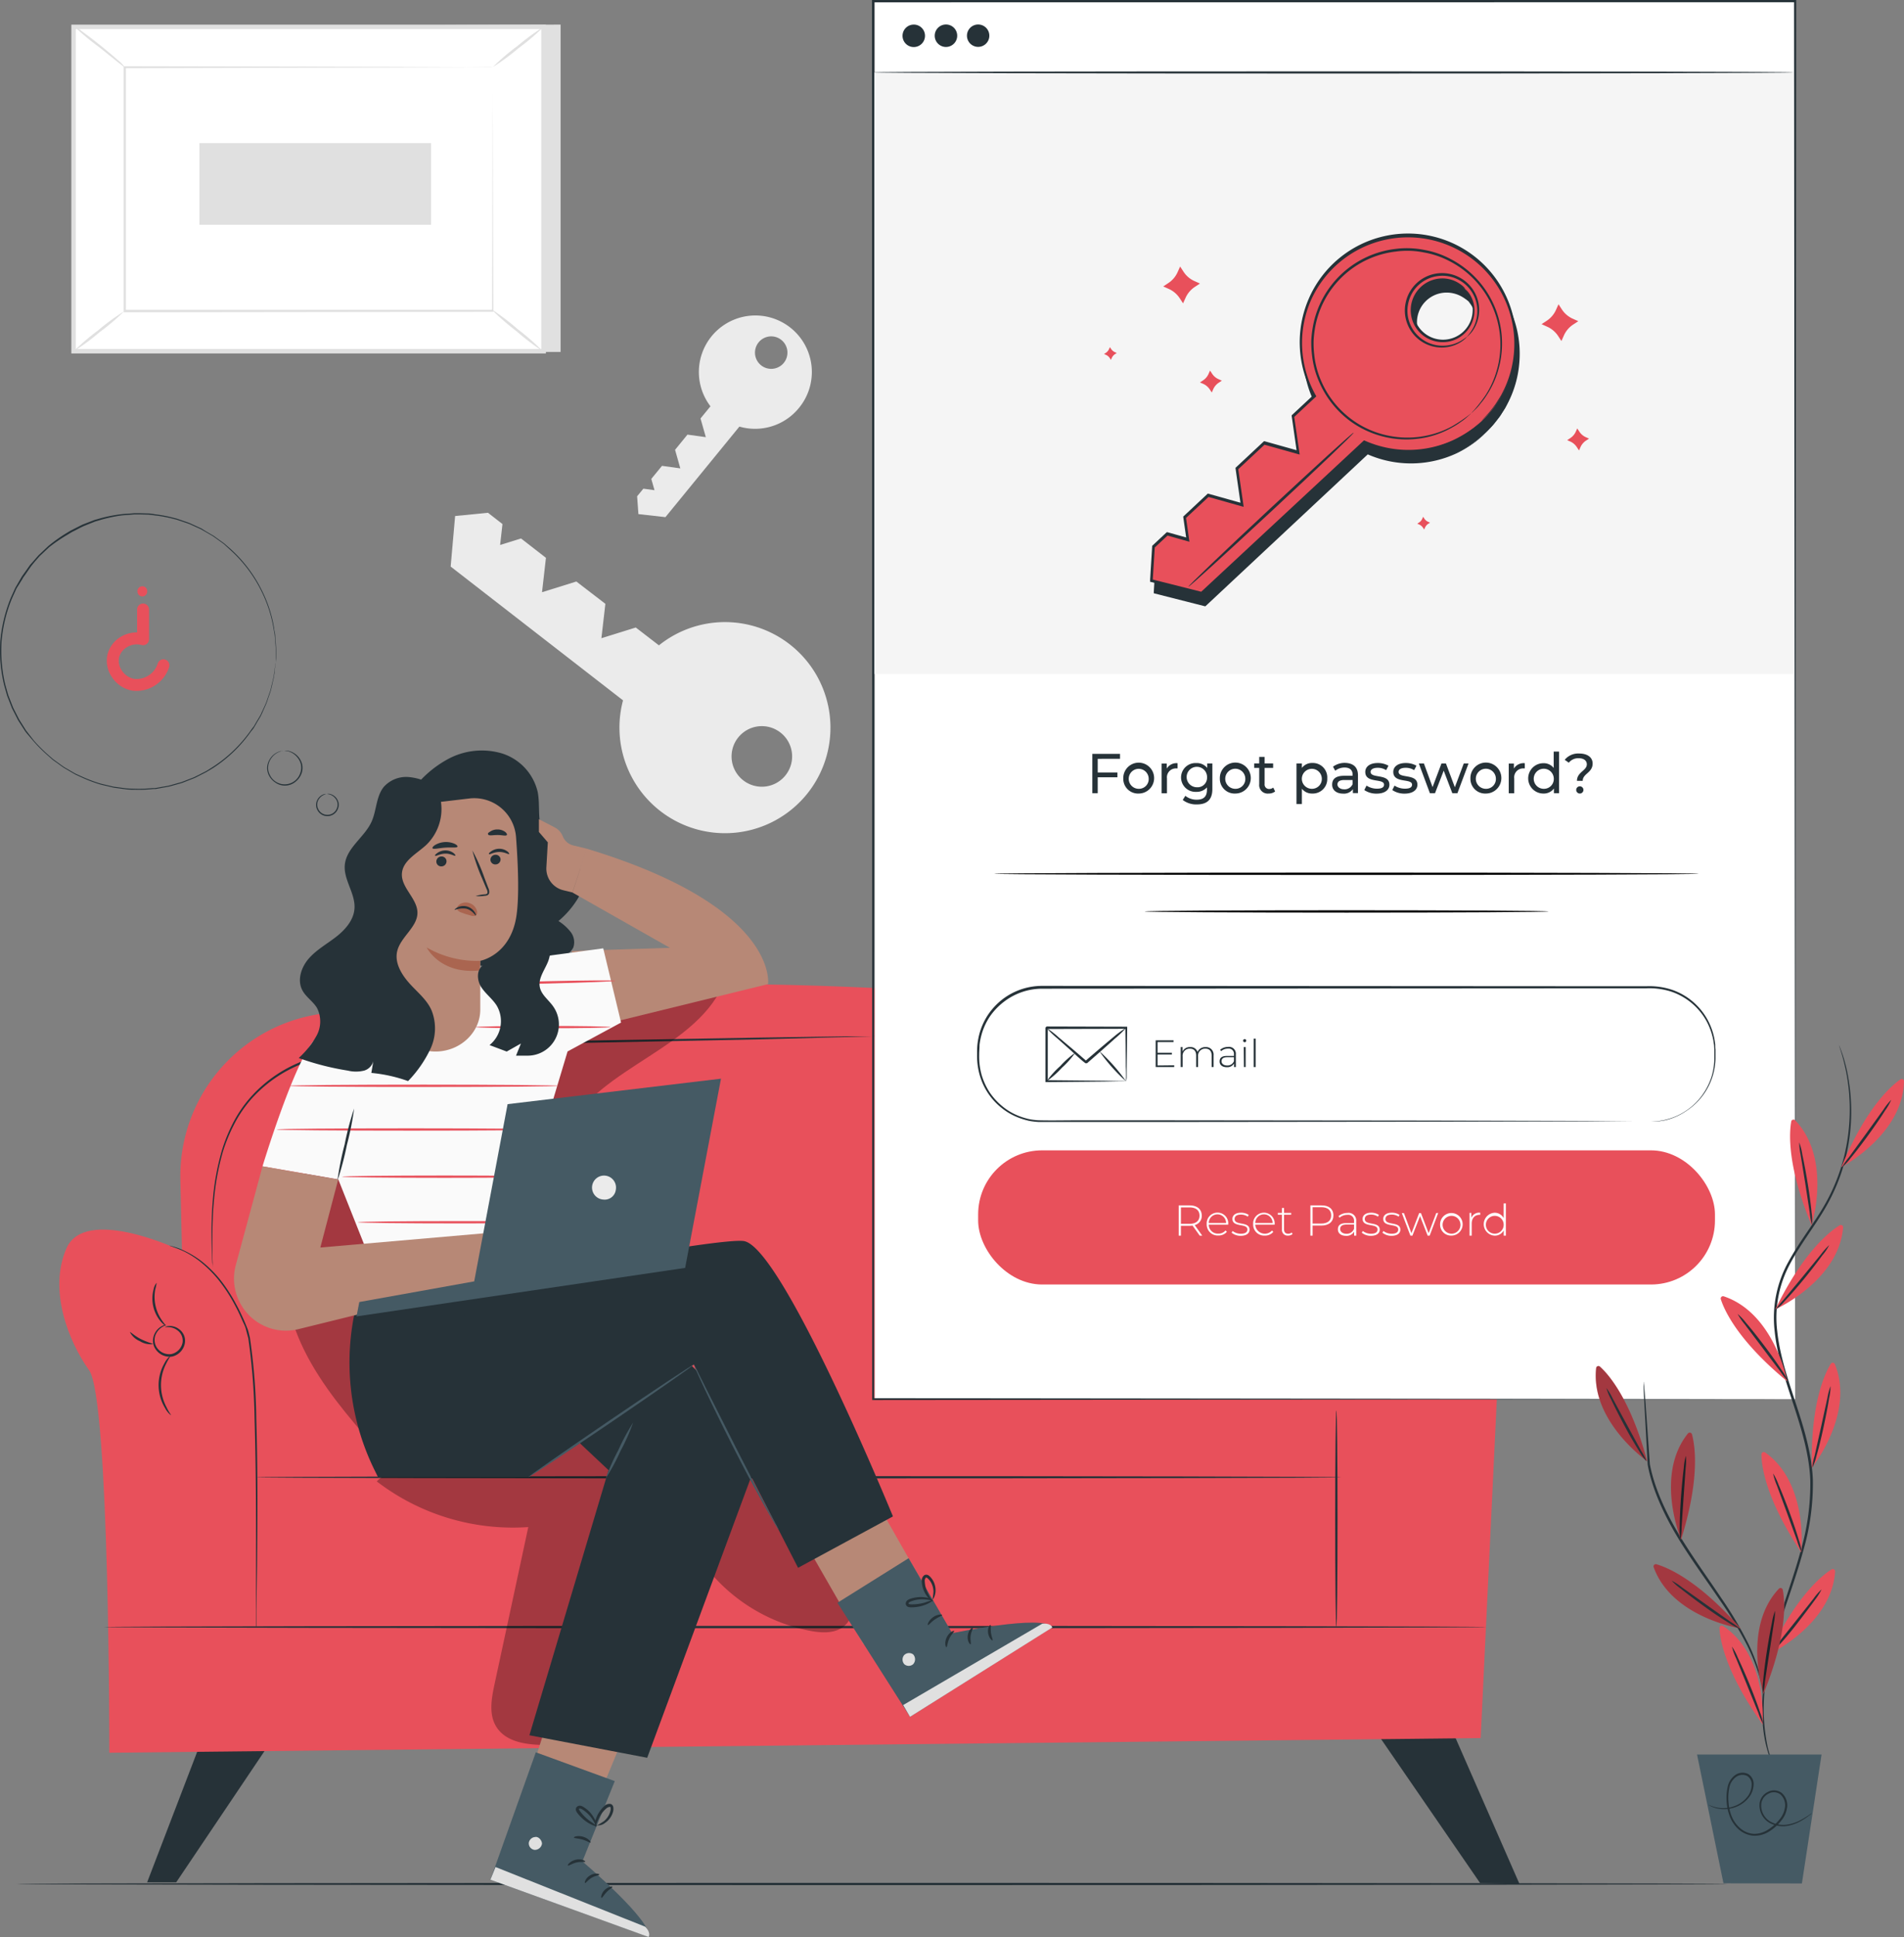 <svg xmlns="http://www.w3.org/2000/svg" viewBox="0 0 427.05 434.22"><rect x="0" y="0" width="427.05" height="434.22" fill="#808080" stroke="none"/><title>recuperar_pass</title><g id="Capa_2" data-name="Capa 2"><g id="Background_Complete" data-name="Background Complete"><path d="M148.07,181.79a23.66,23.66,0,1,0-.28-37.12h0l-5.19-4-7.71,2.4.89-7.71-6.51-5-7.7,2.4.88-7.71-5.59-4.34-4.69,1.46.53-4.69-3.25-2.53-7.37.73-1,11.33L139.74,157A23.67,23.67,0,0,0,148.07,181.79Zm28.17-8.06a6.79,6.79,0,1,1-1.2-9.52A6.78,6.78,0,0,1,176.24,173.73Z" style="fill:#ebebeb"/><path d="M179.23,91.41a12.67,12.67,0,1,0-19.88-.33h0l-2.23,2.73L158.31,98l-4.12-.57-2.78,3.41,1.18,4.16-4.11-.57-2.4,2.93.72,2.53-2.5-.34-1.4,1.7.29,4,6.06.68,16.59-20.3A12.68,12.68,0,0,0,179.23,91.41Zm-3.95-15.18a3.64,3.64,0,1,1-5.12.51A3.63,3.63,0,0,1,175.28,76.23Z" style="fill:#ebebeb"/><polygon points="125.74 5.51 125.74 78.9 20.34 78.9 16.54 6.02 125.74 5.51" style="fill:#e0e0e0"/><rect x="32.88" y="-10.32" width="72.72" height="105.41" transform="translate(26.86 111.62) rotate(-90)" style="fill:#fff"/><path d="M122.44,79.24H16V5.52h106.4ZM17,78.24h104.4V6.52H17Z" style="fill:#e0e0e0"/><rect x="27.95" y="15.06" width="82.57" height="54.65" style="fill:#fff"/><path d="M110.53,15.06H109l-4.54,0-17,.07L28,15.29l.24-.23c0,16.69,0,35.2,0,54.64h0L28,69.45l82.58,0-.21.21c.05-16.63.08-30.27.11-39.77,0-4.74,0-8.45,0-11,0-1.26,0-2.22,0-2.89s0-1,0-1,0,.31,0,1,0,1.62,0,2.86c0,2.53,0,6.22.06,10.94,0,9.53.06,23.21.11,39.9v.2h-.21L28,70h-.26v-.26h0c0-19.44,0-37.95,0-54.64v-.24H28l59.6.11,17,.07L109,15h1.15Z" style="fill:#e0e0e0"/><path d="M16.54,5.82A8.68,8.68,0,0,1,18.35,7c1.08.78,2.55,1.88,4.13,3.15s3,2.47,4,3.37A7.8,7.8,0,0,1,28,15.06c-.09.11-2.63-2-5.79-4.51A57,57,0,0,1,16.54,5.82Z" style="fill:#e0e0e0"/><path d="M121.94,6a50.64,50.64,0,0,1-5.54,4.72,52,52,0,0,1-5.87,4.32,50,50,0,0,1,5.54-4.73A53.74,53.74,0,0,1,121.94,6Z" style="fill:#e0e0e0"/><path d="M121.86,78.75l-11.75-9.52" style="fill:#fff"/><path d="M110.11,69.23a56,56,0,0,1,6,4.56,56.29,56.29,0,0,1,5.71,5,56,56,0,0,1-6-4.56A56.29,56.29,0,0,1,110.11,69.23Z" style="fill:#e0e0e0"/><path d="M16.54,78.74A50.93,50.93,0,0,1,22,74.07a48.35,48.35,0,0,1,5.81-4.26,50.93,50.93,0,0,1-5.49,4.67A48.35,48.35,0,0,1,16.54,78.74Z" style="fill:#e0e0e0"/><rect x="61.55" y="15.25" width="18.3" height="51.96" transform="translate(29.47 111.93) rotate(-90)" style="fill:#e0e0e0"/></g><g id="Floor"><path d="M387.41,422.34c0,.15-85.88.26-191.8.26s-191.82-.11-191.82-.26,85.86-.26,191.82-.26S387.41,422.2,387.41,422.34Z" style="fill:#263238"/></g><g id="Character"><polygon points="307.21 386.14 331.97 422.13 340.81 422.34 324.59 385.33 307.21 386.14" style="fill:#263238"/><polygon points="46.04 387.98 33 421.97 39.52 421.97 62.3 388.13 46.04 387.98" style="fill:#263238"/><path d="M40.45,264.44l1,44A11.63,11.63,0,0,0,52.77,319.8L299,325.28a11.62,11.62,0,0,0,11.88-11.62v-53a31.3,31.3,0,0,0-27-31c-45.07-6.2-138-15.73-213.15-2.18A36.76,36.76,0,0,0,40.45,264.44Z" style="fill:#e8505b"/><path d="M39.35,279.81s-20.29-9.38-24.43,0,.46,20.92,5.07,27.37,4.53,85.74,4.53,85.74l307.58-3.29,3.64-76.27s14.75-18.17,13.83-26-13.37-19.24-27.66-7.55-18,36.13-18,36.13L58.71,317.78S59.52,283.45,39.35,279.81Z" style="fill:#e8505b"/><path d="M300.8,331.17c0,.14-54.48.26-121.68.26s-121.7-.12-121.7-.26,54.47-.26,121.7-.26S300.8,331,300.8,331.17Z" style="fill:#263238"/><path d="M57.42,364.74a.75.75,0,0,1,0-.24c0-.19,0-.42,0-.71,0-.62,0-1.54,0-2.72,0-2.41,0-5.83,0-10,0-8.46.06-20.14-.32-33a142,142,0,0,0-1.41-18.09c-.18-.66-.36-1.31-.53-2s-.49-1.25-.76-1.85c-.53-1.21-1.07-2.37-1.66-3.46a36.27,36.27,0,0,0-3.74-5.76,27.15,27.15,0,0,0-4-4,20.63,20.63,0,0,0-3.6-2.31c-2.11-1-3.41-1.29-3.39-1.37l.24.05.68.18a14.17,14.17,0,0,1,2.56,1,20.54,20.54,0,0,1,3.69,2.26,26.55,26.55,0,0,1,4.08,4A36,36,0,0,1,53,292.45c.61,1.1,1.16,2.27,1.7,3.48.27.61.52,1.24.78,1.87s.37,1.35.56,2A136.62,136.62,0,0,1,57.48,318c.38,12.91.25,24.59.17,33.05-.06,4.2-.11,7.61-.14,10,0,1.15,0,2.05,0,2.72l0,.71A.64.64,0,0,1,57.42,364.74Z" style="fill:#263238"/><path d="M37,297.52a1.55,1.55,0,0,1,.82-.26,3.42,3.42,0,0,1,2.25.63,3.3,3.3,0,0,1,1.1,1.25,3.1,3.1,0,0,1,.3,1.9,3.73,3.73,0,0,1-2.88,3.07,3.81,3.81,0,0,1-3.8-1.82,3.33,3.33,0,0,1-.48-1.85,3.79,3.79,0,0,1,.44-1.6,3.69,3.69,0,0,1,1.69-1.62,1.5,1.5,0,0,1,.83-.21s-.28.12-.74.39A3.75,3.75,0,0,0,35,299a3.1,3.1,0,0,0,.12,3,3.36,3.36,0,0,0,3.3,1.55A3.27,3.27,0,0,0,40.94,301a2.84,2.84,0,0,0-1.14-2.77,3.4,3.4,0,0,0-2-.72C37.25,297.46,37,297.56,37,297.52Z" style="fill:#263238"/><path d="M38.34,317.26A4.85,4.85,0,0,1,37,315.61a9.83,9.83,0,0,1-.12-10,4.76,4.76,0,0,1,1.35-1.67c.07.05-.45.68-1,1.84a10.51,10.51,0,0,0,.11,9.66C37.87,316.58,38.41,317.2,38.34,317.26Z" style="fill:#263238"/><path d="M35.13,287.57a9.42,9.42,0,0,1-.31,1.49,9.22,9.22,0,0,0,1.46,6.87c.52.77.95,1.18.89,1.24s-.56-.27-1.18-1A8,8,0,0,1,34.46,289,3,3,0,0,1,35.13,287.57Z" style="fill:#263238"/><path d="M29.14,298.63c.11-.11,1,.83,2.46,1.56s2.71,1,2.69,1.13a4.51,4.51,0,0,1-2.93-.67A4.47,4.47,0,0,1,29.14,298.63Z" style="fill:#263238"/><path d="M333.29,364.74c0,.14-69.38.26-154.94.26s-155-.12-155-.26,69.36-.26,155-.26S333.29,364.6,333.29,364.74Z" style="fill:#263238"/><path d="M299.73,316.19c.15,0,.27,10.86.27,24.26s-.12,24.26-.27,24.26-.26-10.86-.26-24.26S299.59,316.19,299.73,316.19Z" style="fill:#263238"/><path d="M197,232.28l-.48,0-1.39.05-5.38.15L170,233l-65.25,1.31c-6.37.16-12.6.14-18.58.53a62.68,62.68,0,0,0-16.92,3.09,30,30,0,0,0-12.87,8.43,28.22,28.22,0,0,0-3.94,5.83,37.43,37.43,0,0,0-2.45,6,56.64,56.64,0,0,0-2,11c-.31,3.3-.34,6.16-.36,8.49s0,4.15.07,5.37c0,.6,0,1.06,0,1.4s0,.48,0,.48,0-.16,0-.48,0-.8-.08-1.39c-.07-1.23-.15-3-.17-5.38s0-5.2.27-8.51a56.63,56.63,0,0,1,2-11.12,37.13,37.13,0,0,1,2.44-6.1,28.25,28.25,0,0,1,4-5.93,30.23,30.23,0,0,1,13-8.6,63.09,63.09,0,0,1,17-3.15c6-.4,12.24-.38,18.61-.54L170,232.61l19.78-.29,5.37,0H197Z" style="fill:#263238"/><path d="M118.29,266.54s-.34.17-.85.55a4.57,4.57,0,0,0-1.55,2.17,3.89,3.89,0,0,0,.55,3.72,4.35,4.35,0,0,0,4.25,1.59,4.29,4.29,0,0,0,3.06-3.34,3.85,3.85,0,0,0-1.18-3.56,4.55,4.55,0,0,0-2.36-1.24c-.63-.11-1-.06-1-.11a2.11,2.11,0,0,1,1-.09,4.55,4.55,0,0,1,2.59,1.17A4.62,4.62,0,0,1,124,269a4.21,4.21,0,0,1,.24,2.3,4.51,4.51,0,0,1-8.17,1.95,4.16,4.16,0,0,1-.82-2.16,4.62,4.62,0,0,1,2.08-4.18A2,2,0,0,1,118.29,266.54Z" style="fill:#263238"/><path d="M114.07,292.45a12.69,12.69,0,0,1-.76-3,17,17,0,0,1,.16-7.38,10.1,10.1,0,0,1,4.31-5.94,6.75,6.75,0,0,1,2.09-.85,2.05,2.05,0,0,1,.82-.07,11.85,11.85,0,0,0-2.71,1.23,10.3,10.3,0,0,0-4,5.77,18.92,18.92,0,0,0-.3,7.19C113.91,291.29,114.15,292.43,114.07,292.45Z" style="fill:#263238"/><path d="M117.71,251.09a22.92,22.92,0,0,0-1.47,2.21,9.06,9.06,0,0,0-.84,6.12,9.16,9.16,0,0,0,3.41,5.16,22.57,22.57,0,0,0,2.29,1.34,1.64,1.64,0,0,1-.72-.15,7.84,7.84,0,0,1-1.78-.89,8.7,8.7,0,0,1-2.68-11.76,7.55,7.55,0,0,1,1.22-1.58C117.48,251.22,117.69,251.07,117.71,251.09Z" style="fill:#263238"/><path d="M116.8,271.11a50.15,50.15,0,0,0-5.43,1.22,54.9,54.9,0,0,0-5.06,2.3,14.63,14.63,0,0,1,10.49-3.52Z" style="fill:#263238"/><g style="opacity:0.3"><path d="M84.49,332.08a50.17,50.17,0,0,0,34,10.25q-3.78,17.64-7.58,35.27c-.67,3.14-1.3,6.62.34,9.38,2.3,3.87,7.65,4.26,12.15,4.19,5-.06,10.23-.18,14.67-2.5,6.29-3.29,9.66-10.24,12.1-16.91S154.7,358,159.72,353a39,39,0,0,0,22.15,12.62c2.51.46,5.34.59,7.35-1s2.56-4.43,2.06-6.9a20.68,20.68,0,0,0-3.28-6.8q-7.32-11.34-14.63-22.7c-2-3.07-4.15-6.31-7.5-7.77-2.62-1.15-5.61-1-8.47-.87a390.18,390.18,0,0,0-70.87,10.72"/></g><g style="opacity:0.3"><path d="M162.7,219.55c-5.92,15.63-28,19.22-35.78,34-7.68,14.65,1.84,34-6.07,48.57-2.93,5.37-7.95,9.39-10.81,14.8-1.93,3.65-2.92,8-6,10.69-3.62,3.16-9.23,3.09-13.57,1.05s-7.7-5.69-10.8-9.37c-5.8-6.88-11.25-14.32-14-22.9-4.67-14.78-.39-31.48,9-43.83s23.27-20.67,37.94-25.65,30.2-6.88,45.62-8.33"/></g><path d="M91.6,178.42a24.28,24.28,0,0,1,9-8.32,15.94,15.94,0,0,1,12-1.2,11.9,11.9,0,0,1,8,8.64c.63,3.2-.22,6.78,1.43,9.6,1.91,3.24,6.5,4.27,8.11,7.66a7.43,7.43,0,0,1-.48,6.53,20.35,20.35,0,0,1-4.4,5.14,10.75,10.75,0,0,1,2.74,2.46,3.73,3.73,0,0,1,.58,3.5,5.1,5.1,0,0,1-3,2.4,29.55,29.55,0,0,1-17.69,1.66c-1.58-.34-3.39-.77-4.69.19" style="fill:#263238"/><path d="M131.63,190.28l-3.23,9.8,21.87,12.4-22,.71L129.93,231l42.34-10.39s2.54-17.27-40.64-30.35l-3-.72a3.42,3.42,0,0,1-2.42-2.09h0a3.75,3.75,0,0,0-1.73-1.93l-3.61-1.88,0,2.86,2,2.33-.32,5.53a5,5,0,0,0,3.84,5.22l2,.48" style="fill:#b78876"/><path d="M83.74,225.68c-.87,0-8.94,2-13.56,7.85s-11.3,27.93-11.3,27.93l17,2.94,7.33,18.44s43.45-5.7,41.14-8a85.9,85.9,0,0,0-7.05-5.82l10-33.31,12-6.48-4-16.64-24.18,3.27Z" style="fill:#fafafa"/><path d="M125.28,243.41c0,.15-13.54.26-30.25.26s-30.25-.11-30.25-.26,13.54-.26,30.25-.26S125.28,243.27,125.28,243.41Z" style="fill:#e8505b"/><path d="M122.57,253.2c0,.15-13.55.26-30.25.26s-30.26-.11-30.26-.26,13.55-.26,30.26-.26S122.57,253.06,122.57,253.2Z" style="fill:#e8505b"/><path d="M122.57,263.78c0,.14-10.26.26-22.91.26s-22.92-.12-22.92-.26,10.26-.26,22.92-.26S122.57,263.63,122.57,263.78Z" style="fill:#e8505b"/><path d="M126.09,274c0,.14-10.26.26-22.92.26s-22.91-.12-22.91-.26,10.26-.26,22.91-.26S126.09,273.82,126.09,274Z" style="fill:#e8505b"/><path d="M136.93,230.25c0,.14-6.77.26-15.13.26s-15.14-.12-15.14-.26,6.78-.26,15.14-.26S136.93,230.1,136.93,230.25Z" style="fill:#e8505b"/><path d="M138,219.87c0,.14-6.74.41-15.07.61s-15.09.23-15.09.09,6.74-.42,15.08-.61S138,219.72,138,219.87Z" style="fill:#e8505b"/><path d="M79.43,248.5a67.34,67.34,0,0,1-1.63,8.18,68.18,68.18,0,0,1-2.13,8.06,67.34,67.34,0,0,1,1.63-8.18A64.7,64.7,0,0,1,79.43,248.5Z" style="fill:#263238"/><polygon points="126.72 373.35 114.06 413.29 129.32 414.82 143.66 380.13 126.72 373.35" style="fill:#b78876"/><path d="M137.89,399.28l-7.27,18s15.89,13.45,14.87,16.91L110,421.38l10.18-28.56Z" style="fill:#455a64"/><path d="M120.21,411.81a1.54,1.54,0,0,0-1.6,1.29,1.47,1.47,0,0,0,1.26,1.59,1.62,1.62,0,0,0,1.69-1.37c0-.76-.75-1.63-1.5-1.52" style="fill:#e0e0e0"/><path d="M110,421.38l1.14-2.84,33.58,13.38s1.33,1.26.75,2.3Z" style="fill:#e0e0e0"/><path d="M131.26,417.34c-.07.17-1-.06-2,.19s-1.77.81-1.9.68.48-1,1.77-1.31S131.36,417.2,131.26,417.34Z" style="fill:#263238"/><path d="M134.42,420.23c0,.18-.87.2-1.73.72s-1.3,1.24-1.47,1.17.07-1.09,1.15-1.72S134.48,420.06,134.42,420.23Z" style="fill:#263238"/><path d="M134.92,425.45c-.17,0-.09-1,.69-1.76s1.74-.88,1.76-.71-.66.5-1.3,1.16S135.1,425.49,134.92,425.45Z" style="fill:#263238"/><path d="M132.46,413.05c-.13.13-.84-.4-1.84-.68s-1.88-.26-1.91-.44.92-.53,2.09-.18S132.6,412.94,132.46,413.05Z" style="fill:#263238"/><path d="M133.86,409.38c0,.08-.75-.06-1.77-.65a8.35,8.35,0,0,1-1.65-1.24,10.58,10.58,0,0,1-.83-.91,2.46,2.46,0,0,1-.38-.61.8.8,0,0,1,.25-1,1,1,0,0,1,.9-.13,2.55,2.55,0,0,1,.64.34,6.27,6.27,0,0,1,1,.78,6.5,6.5,0,0,1,1.25,1.66,3.2,3.2,0,0,1,.53,1.83c-.1,0-.31-.66-.92-1.6a7.35,7.35,0,0,0-1.26-1.46,7.12,7.12,0,0,0-.9-.69c-.34-.23-.66-.35-.82-.22s-.07.08,0,.22a1.76,1.76,0,0,0,.28.44,9.36,9.36,0,0,0,.75.88,10.07,10.07,0,0,0,1.47,1.28A12.64,12.64,0,0,1,133.86,409.38Z" style="fill:#263238"/><path d="M133.55,409.55a3,3,0,0,1,.15-1.88,6,6,0,0,1,1-1.86,5.51,5.51,0,0,1,.84-.92,1.56,1.56,0,0,1,1.46-.48.89.89,0,0,1,.56.76,2.72,2.72,0,0,1,0,.72,4.19,4.19,0,0,1-.44,1.2,4.35,4.35,0,0,1-1.42,1.56,2.51,2.51,0,0,1-1.82.55,16.08,16.08,0,0,0,1.55-.92,4.34,4.34,0,0,0,1.17-1.47,4.15,4.15,0,0,0,.34-1c.08-.4,0-.76-.11-.77s-.58.11-.83.36a6,6,0,0,0-.79.8,6.8,6.8,0,0,0-1,1.65C133.7,408.84,133.65,409.56,133.55,409.55Z" style="fill:#263238"/><polygon points="174.77 335.76 193.67 368.61 209.13 358.69 190.15 325.34 174.77 335.76" style="fill:#b78876"/><path d="M203.8,349.31l9.76,16.81s20.37-4.28,22.47-1.34l-31.92,20.09L187.83,359.3Z" style="fill:#455a64"/><path d="M202.82,371a1.56,1.56,0,0,0,0,2.06,1.49,1.49,0,0,0,2,0,1.63,1.63,0,0,0,0-2.18,1.54,1.54,0,0,0-2.12.26" style="fill:#e0e0e0"/><path d="M204.11,384.87l-1.54-2.64L233.75,364s1.81-.28,2.28.83Z" style="fill:#e0e0e0"/><path d="M214,365.63c.1.16-.64.72-1.09,1.71s-.45,1.89-.63,1.92-.52-1,.05-2.2S213.92,365.47,214,365.63Z" style="fill:#263238"/><path d="M218.19,364.91c.13.13-.37.82-.49,1.81s.17,1.79,0,1.88-.81-.73-.64-2S218.1,364.76,218.19,364.91Z" style="fill:#263238"/><path d="M222.62,367.72c-.12.12-.83-.52-1-1.63s.38-1.9.53-1.81,0,.83.11,1.73S222.76,367.61,222.62,367.72Z" style="fill:#263238"/><path d="M211.32,362.05c0,.18-.82.41-1.67,1s-1.35,1.32-1.52,1.24.15-1.05,1.15-1.76S211.32,361.88,211.32,362.05Z" style="fill:#263238"/><path d="M209.29,358.69c0,.06-.51.55-1.6,1a8.6,8.6,0,0,1-2,.54,9.59,9.59,0,0,1-1.22.09,2.39,2.39,0,0,1-.72-.07.81.81,0,0,1-.6-.79,1,1,0,0,1,.46-.78,2.47,2.47,0,0,1,.65-.3,6.19,6.19,0,0,1,1.21-.28,6.52,6.52,0,0,1,2.09,0,3.15,3.15,0,0,1,1.75.7c0,.1-.7-.16-1.81-.25a7.21,7.21,0,0,0-1.93.09,6.69,6.69,0,0,0-1.1.3c-.39.12-.68.3-.68.5s0,.11.15.16a1.67,1.67,0,0,0,.53.05,8.62,8.62,0,0,0,1.15-.05,10.18,10.18,0,0,0,1.92-.38A12.24,12.24,0,0,1,209.29,358.69Z" style="fill:#263238"/><path d="M209.23,359c0,.06-.7-.3-1.39-1.28a5.87,5.87,0,0,1-.89-1.88,6.08,6.08,0,0,1-.2-1.23,1.57,1.57,0,0,1,.51-1.45.9.9,0,0,1,1,0,2.54,2.54,0,0,1,.53.49,4.11,4.11,0,0,1,.68,1.07,4.44,4.44,0,0,1,.36,2.08c-.11,1.23-.64,1.82-.69,1.78a13.67,13.67,0,0,0,.23-1.79,4.21,4.21,0,0,0-.44-1.82,3.67,3.67,0,0,0-.61-.9c-.26-.31-.56-.5-.67-.39a1.09,1.09,0,0,0-.23.88,6.6,6.6,0,0,0,.15,1.11,7.11,7.11,0,0,0,.7,1.79C208.76,358.49,209.3,359,209.23,359Z" style="fill:#263238"/><path d="M118.52,331.13l37.11-25.24L179,351.46l21.28-11.52s-24.51-59.77-33.31-61.7c-4.93-1.08-61.47,9.72-61.47,9.72l-6.31-3.18-16-1.94-1,2.58A54.58,54.58,0,0,0,84,329.54l.78,1.59Z" style="fill:#263238"/><path d="M105.49,299.57c.27,1.25,31,30,31,30L118.74,389l26.42,5.05,26.53-71.66L123.2,274.86l-22.15,9.32Z" style="fill:#263238"/><path d="M155.63,305.89c.08.12-8.16,5.87-18.41,12.84s-18.62,12.52-18.7,12.4,8.16-5.87,18.41-12.84S155.55,305.77,155.63,305.89Z" style="fill:#455a64"/><path d="M174.68,343a11.38,11.38,0,0,1-.9-1.38c-.55-.9-1.31-2.23-2.24-3.87-1.85-3.29-4.31-7.89-6.91-13s-4.89-9.82-6.51-13.23c-.8-1.71-1.44-3.09-1.87-4.06a9.81,9.81,0,0,1-.62-1.52,12,12,0,0,1,.8,1.43l2,4,6.64,13.16c2.61,5.13,5,9.75,6.77,13.09l2.1,3.94A10.06,10.06,0,0,1,174.68,343Z" style="fill:#455a64"/><path d="M142,318.92a45.5,45.5,0,0,1-2.84,6.38,46.14,46.14,0,0,1-3.31,6.14,46.9,46.9,0,0,1,2.84-6.37A47.28,47.28,0,0,1,142,318.92Z" style="fill:#455a64"/><path d="M58.88,261.46l-6,22.16a11.61,11.61,0,0,0,1,8.53h0A11.62,11.62,0,0,0,66.77,298l47.54-11.72-5-9.87-37.46,3.25,4-15.23Z" style="fill:#b78876"/><polygon points="79.97 295.1 80.59 291.88 106.36 287.25 113.85 247.52 161.71 241.81 153.67 284.23 79.97 295.1" style="fill:#455a64"/><path d="M135.34,268.91a2.69,2.69,0,1,1,2.78-2.18A2.51,2.51,0,0,1,135.34,268.91Z" style="fill:#ebebeb"/><path d="M87,181.16l.09,2.87,1.07,43c.13,5,4.52,8.86,9.87,8.69h0c5.39-.18,9.73-4.41,9.69-9.46,0-5.29,0-10.87,0-10.87s6.81-1.21,8.12-10.13c.65-4.43.35-11.69-.1-17.62A9.4,9.4,0,0,0,105.25,179Z" style="fill:#b78876"/><path d="M112.27,192.61a1.13,1.13,0,0,1-1.08,1.17,1.09,1.09,0,0,1-1.19-1,1.14,1.14,0,0,1,1.08-1.16A1.09,1.09,0,0,1,112.27,192.61Z" style="fill:#263238"/><path d="M114.19,191.45c-.14.15-1-.48-2.24-.46s-2.12.64-2.25.49.07-.34.46-.63a3.15,3.15,0,0,1,1.8-.58,3,3,0,0,1,1.79.56C114.13,191.11,114.26,191.38,114.19,191.45Z" style="fill:#263238"/><path d="M100.15,193.06a1.14,1.14,0,0,1-1.09,1.16,1.09,1.09,0,0,1-1.19-1A1.14,1.14,0,0,1,99,192,1.09,1.09,0,0,1,100.15,193.06Z" style="fill:#263238"/><path d="M102.12,191.82c-.14.15-1-.48-2.24-.46s-2.12.64-2.26.49.08-.34.47-.63a3.15,3.15,0,0,1,1.8-.58,3,3,0,0,1,1.79.56C102.06,191.48,102.19,191.75,102.12,191.82Z" style="fill:#263238"/><path d="M106.68,200.88a8.51,8.51,0,0,1,2-.39c.31,0,.6-.1.65-.31a1.5,1.5,0,0,0-.22-.93l-1-2.38a41.87,41.87,0,0,1-2.16-6.22,40.76,40.76,0,0,1,2.66,6c.31.84.62,1.63.91,2.4a1.85,1.85,0,0,1,.18,1.23.8.8,0,0,1-.51.46,2.27,2.27,0,0,1-.53.08A8.28,8.28,0,0,1,106.68,200.88Z" style="fill:#263238"/><path d="M107.7,215.4a22.62,22.62,0,0,1-12-3s3,6.08,11.87,5.15Z" style="fill:#aa6550"/><path d="M102.61,189.8c-.13.32-1.35.11-2.8.22s-2.63.44-2.81.13c-.07-.14.14-.45.63-.75a4.86,4.86,0,0,1,4.27-.27C102.42,189.36,102.67,189.64,102.61,189.8Z" style="fill:#263238"/><path d="M113.68,187.19c-.21.28-1.06,0-2.08,0s-1.88.21-2.08-.08,0-.43.42-.69a2.84,2.84,0,0,1,1.68-.48,2.88,2.88,0,0,1,1.67.54C113.65,186.76,113.77,187.05,113.68,187.19Z" style="fill:#263238"/><path d="M106.55,205.32a2,2,0,0,1-1.07-.11l-1-.28-.93-.34a2.08,2.08,0,0,1-.93-.55c-.21-.28-.17-.76.32-1.19a2.46,2.46,0,0,1,2.36-.39,2.49,2.49,0,0,1,1.67,1.73C107.14,204.82,106.89,205.23,106.55,205.32Z" style="fill:#aa6550"/><path d="M106.72,205.22c-.12.08-.72-1.15-2.15-1.52a5.26,5.26,0,0,0-2.62.3c0-.05.16-.33.65-.58a3,3,0,0,1,3.83,1C106.73,204.85,106.78,205.19,106.72,205.22Z" style="fill:#263238"/><path d="M97.27,175.36a11.19,11.19,0,0,1-1.61,14c-2.13,2-5.3,3.53-5.51,6.43-.24,3.21,3.48,5.62,3.48,8.84s-3.81,5.42-4.55,8.64c-.6,2.6,1,5.21,2.75,7.17s4,3.72,5,6.15a10.88,10.88,0,0,1-.3,8.57,26.87,26.87,0,0,1-5,7.19,33.66,33.66,0,0,0-8.24-1.83c.18-1.06.35-2.12.53-3.19A3,3,0,0,1,81.68,240a7.76,7.76,0,0,1-3.68,0,59.81,59.81,0,0,1-11-2.82,19.84,19.84,0,0,0,4-5,6.67,6.67,0,0,0,.11-6.2c-.88-1.5-2.5-2.46-3.3-4-1.22-2.3-.22-5.22,1.5-7.16s4.06-3.23,6.11-4.83,3.93-3.76,4.09-6.35c.22-3.37-2.5-6.43-2.17-9.79.38-3.82,4.42-6.16,6-9.65,1.14-2.53,1-5.66,2.75-7.81a6.75,6.75,0,0,1,5.53-2.2,12.41,12.41,0,0,1,5.76,2" style="fill:#263238"/><path d="M108.45,216.36c-1.61.89-1.52,3.33-.54,4.88s2.55,2.66,3.52,4.23a6.89,6.89,0,0,1-1.63,8.81l3.85,1.45.83-.47,2.36-1.33-1.1,2.72h2.45A7,7,0,0,0,124,225.51c-1-1.4-2.58-2.52-2.92-4.21-.41-2,1.13-3.89,1.88-5.83a8.25,8.25,0,0,0-2.68-9.34" style="fill:#263238"/></g><g id="Speech_Bubble" data-name="Speech Bubble"><path d="M32.67,135.43a1.35,1.35,0,0,1,.76,1.21v6.66a1.34,1.34,0,0,1-1.7,1.29,4.12,4.12,0,0,0-3.26.5,3.72,3.72,0,0,0-1.78,2.37,3.84,3.84,0,0,0,.68,2.91,4.22,4.22,0,0,0,2.75,1.82,5,5,0,0,0,5.24-3.38,1.34,1.34,0,1,1,2.55.81,7.71,7.71,0,0,1-8.21,5.21,6.87,6.87,0,0,1-4.53-2.94,6.52,6.52,0,0,1-1.1-5,6.42,6.42,0,0,1,3-4.12,7,7,0,0,1,3.68-1v-5.13a1.34,1.34,0,0,1,1.34-1.34A1.37,1.37,0,0,1,32.67,135.43Z" style="fill:#e8505b"/><path d="M30.83,132.63a1.1,1.1,0,1,1,2.19,0A1.11,1.11,0,0,1,32,133.7,1.09,1.09,0,0,1,30.83,132.63Z" style="fill:#e8505b"/><path d="M63.46,168.29s-.34.06-.88.28a4,4,0,0,0-1.86,1.59,3.77,3.77,0,0,0-.57,1.59,3.33,3.33,0,0,0,.33,1.88,3.68,3.68,0,0,0,6.89-.41,3.49,3.49,0,0,0,.11-1.91,3.87,3.87,0,0,0-.76-1.5,4.09,4.09,0,0,0-2-1.37c-.57-.15-.91-.13-.91-.17a.93.93,0,0,1,.24,0,1,1,0,0,1,.3,0,2.25,2.25,0,0,1,.4.07,4.12,4.12,0,0,1,3,2.92,3.7,3.7,0,0,1-.09,2.05,4.27,4.27,0,0,1-1.29,1.86,3.72,3.72,0,0,1-4.59.27,4.28,4.28,0,0,1-1.5-1.7,3.64,3.64,0,0,1-.33-2,4.08,4.08,0,0,1,.64-1.67,4,4,0,0,1,2-1.58,2.69,2.69,0,0,1,.38-.12l.29,0A1.19,1.19,0,0,1,63.46,168.29Z" style="fill:#263238"/><path d="M73.18,178s-.2,0-.54.19a2.57,2.57,0,0,0-1.15,1,2.17,2.17,0,0,0-.13,2.14,2.27,2.27,0,0,0,4.24-.25,2.17,2.17,0,0,0-.39-2.11,2.58,2.58,0,0,0-1.25-.86c-.36-.1-.57-.1-.57-.13a1.34,1.34,0,0,1,.59,0,2.58,2.58,0,0,1,1.92,1.85,2.22,2.22,0,0,1-.05,1.32,2.52,2.52,0,0,1-4.73.28,2.33,2.33,0,0,1-.21-1.3,2.63,2.63,0,0,1,.41-1.07,2.57,2.57,0,0,1,1.28-1C73,177.93,73.18,178,73.18,178Z" style="fill:#263238"/><path d="M61.84,148.47s0-.17,0-.5,0-.83,0-1.47q0-.5,0-1.08c0-.4-.06-.84-.09-1.31s-.08-1-.12-1.52a6.1,6.1,0,0,0-.11-.83c-.06-.28-.11-.58-.16-.88a29.75,29.75,0,0,0-2.77-8.45,30.74,30.74,0,0,0-7.13-9.33L50.26,122c-.44-.34-.91-.66-1.37-1l-.7-.5a7.06,7.06,0,0,0-.73-.48l-1.54-.89-.78-.45-.82-.38-1.68-.76c-.57-.24-1.18-.41-1.77-.63l-.9-.3c-.15-.05-.3-.11-.46-.15l-.47-.11a29.64,29.64,0,0,0-3.84-.76c-.66-.07-1.32-.19-2-.23l-2-.05c-.34,0-.68,0-1,0l-1,.08c-.69.06-1.39.09-2.09.17a34.72,34.72,0,0,0-4.19.88l-1,.3-.53.15-.51.2-2,.8c-.68.3-1.33.66-2,1-.33.18-.68.32-1,.53l-1,.6A36.36,36.36,0,0,0,11,122.69l-1.69,1.59-.43.4c-.13.15-.25.3-.38.44l-.78.89L7,126.9l-.7,1-.69,1-.35.48c-.11.17-.2.35-.3.52L3.7,131.91c-.33.73-.67,1.47-1,2.21a32.37,32.37,0,0,0-2.34,9.55,32.72,32.72,0,0,0,.82,9.8l.66,2.34.87,2.24.22.56.27.54.54,1.06.54,1.06.63,1,.63,1,.31.5.36.46,1.43,1.84a35.37,35.37,0,0,0,3.25,3.23l.85.74c.28.25.6.45.9.68.61.43,1.2.88,1.82,1.29l1.91,1.11.47.27c.17.09.33.16.5.23l1,.46a33.48,33.48,0,0,0,4,1.52c.67.19,1.36.33,2,.49l1,.24c.34.07.69.09,1,.14l2,.27c.67.06,1.34.05,2,.08a29.89,29.89,0,0,0,3.92-.15l.48,0,.47-.07.94-.17c.62-.12,1.25-.19,1.85-.34l1.77-.5.88-.24.84-.32,1.65-.64A5.8,5.8,0,0,0,44,174l.77-.38c.51-.27,1-.51,1.51-.78l1.41-.88a30.91,30.91,0,0,0,8.48-8.11c.25-.36.51-.7.75-1l.62-1.07.6-1c.1-.17.2-.33.29-.5s.16-.34.23-.51q.48-1,.9-1.95c.27-.62.45-1.25.66-1.82.1-.29.19-.57.29-.84a6.7,6.7,0,0,0,.24-.81c.12-.53.24-1,.35-1.48s.22-.88.29-1.28.1-.75.15-1.07c.09-.63.15-1.12.2-1.45s.08-.5.08-.5,0,.17-.05.5-.1.82-.17,1.46c0,.32-.09.68-.14,1.08s-.18.81-.28,1.28-.22,1-.34,1.49a5.55,5.55,0,0,1-.23.81l-.29.85c-.21.57-.38,1.2-.65,1.83s-.57,1.28-.88,2l-.24.51c-.08.18-.19.34-.28.51l-.6,1c-.2.36-.41.71-.62,1.08s-.49.69-.75,1a30.92,30.92,0,0,1-8.5,8.19L46.4,173c-.49.28-1,.52-1.52.79l-.77.39a5.75,5.75,0,0,1-.8.36l-1.66.65c-.28.11-.56.23-.85.33l-.88.25-1.79.5c-.61.15-1.23.23-1.86.35l-.94.17-.48.08-.48,0a28.74,28.74,0,0,1-3.95.16c-.67,0-1.35,0-2-.07l-2-.27c-.34-.05-.69-.07-1-.14l-1-.24c-.68-.17-1.38-.3-2.06-.5a32.26,32.26,0,0,1-4-1.52l-1-.46-.5-.23-.48-.28-1.92-1.12c-.63-.4-1.22-.86-1.84-1.3-.3-.22-.63-.42-.91-.67l-.86-.76a34.67,34.67,0,0,1-3.28-3.25L6,164.38l-.36-.46-.32-.5-.64-1-.64-1-.54-1.07-.55-1.07-.27-.54-.22-.57c-.29-.75-.59-1.5-.88-2.26l-.66-2.36a33,33,0,0,1-.84-9.89A33.36,33.36,0,0,1,2.43,134l1-2.22,1.22-2.1c.11-.18.2-.35.31-.52l.35-.49.71-1,.7-1,.79-.89.78-.9.39-.44.43-.4,1.71-1.61a34.56,34.56,0,0,1,3.75-2.71l1-.61c.32-.2.68-.35,1-.53.68-.33,1.34-.69,2-1l2.07-.8.52-.2c.17-.06.35-.1.53-.15l1.05-.3A33.12,33.12,0,0,1,27,115.3c.7-.09,1.41-.12,2.1-.17l1.05-.08c.34,0,.69,0,1,0l2,.05c.68,0,1.35.17,2,.24a29,29,0,0,1,3.88.77l.47.11.46.15.9.31c.6.22,1.21.39,1.79.64l1.68.77.84.38L46,119l1.54.9a5.21,5.21,0,0,1,.74.48l.7.51c.47.34.94.66,1.38,1l1.26,1.1a30.8,30.8,0,0,1,7.13,9.41,29.41,29.41,0,0,1,2.74,8.5c0,.31.1.6.15.89a4.82,4.82,0,0,1,.1.83c0,.55.08,1.06.11,1.53s.07.91.08,1.3,0,.76,0,1.09c0,.64,0,1.13-.05,1.47Z" style="fill:#263238"/></g><g id="Sreen"><rect x="196.19" y="0.26" width="206.45" height="313.39" style="fill:#fff"/><rect x="195.76" y="16.22" width="206.51" height="134.87" style="fill:#f5f5f5"/><path d="M246.21,170.11v3.06h4.42v1.08h-4.42v3.56H245V169h6.21v1.1Z" style="fill:#263238"/><path d="M251.94,174.48a3.46,3.46,0,1,1,3.47,3.41A3.31,3.31,0,0,1,251.94,174.48Zm5.7,0a2.24,2.24,0,1,0-2.23,2.35A2.18,2.18,0,0,0,257.64,174.48Z" style="fill:#263238"/><path d="M264.12,171.09v1.17a1.37,1.37,0,0,0-.28,0,2,2,0,0,0-2.1,2.25v3.32h-1.2v-6.66h1.15v1.12A2.55,2.55,0,0,1,264.12,171.09Z" style="fill:#263238"/><path d="M271.92,171.15v5.76c0,2.35-1.2,3.42-3.46,3.42a4.9,4.9,0,0,1-3.18-1l.58-.93a4,4,0,0,0,2.56.87c1.57,0,2.29-.73,2.29-2.24v-.52a3.06,3.06,0,0,1-2.4,1,3.23,3.23,0,1,1,0-6.45,3,3,0,0,1,2.46,1.09v-1Zm-1.19,3.15a2.29,2.29,0,1,0-2.28,2.18A2.12,2.12,0,0,0,270.73,174.3Z" style="fill:#263238"/><path d="M273.6,174.48a3.47,3.47,0,1,1,3.47,3.41A3.31,3.31,0,0,1,273.6,174.48Zm5.71,0a2.25,2.25,0,1,0-2.24,2.35A2.19,2.19,0,0,0,279.31,174.48Z" style="fill:#263238"/><path d="M286,177.42a2.26,2.26,0,0,1-1.46.47,1.9,1.9,0,0,1-2.11-2.09v-3.66h-1.13v-1h1.13v-1.46h1.21v1.46h1.91v1h-1.91v3.61a1,1,0,0,0,1,1.12,1.52,1.52,0,0,0,.94-.31Z" style="fill:#263238"/><path d="M297.69,174.48a3.24,3.24,0,0,1-3.37,3.41,2.85,2.85,0,0,1-2.32-1.08v3.44h-1.21v-9.1H292v1a2.82,2.82,0,0,1,2.37-1.11A3.23,3.23,0,0,1,297.69,174.48Zm-1.22,0a2.24,2.24,0,1,0-2.25,2.35A2.2,2.2,0,0,0,296.47,174.48Z" style="fill:#263238"/><path d="M304.58,173.79v4h-1.14v-.88a2.45,2.45,0,0,1-2.19,1c-1.51,0-2.46-.81-2.46-2s.69-2,2.68-2h1.91v-.24c0-1-.59-1.61-1.79-1.61a3.38,3.38,0,0,0-2.11.72l-.5-.91a4.44,4.44,0,0,1,2.75-.85C303.55,171.09,304.58,172,304.58,173.79Zm-1.2,2v-.93h-1.86c-1.2,0-1.54.46-1.54,1s.56,1.08,1.47,1.08A1.94,1.94,0,0,0,303.38,175.78Z" style="fill:#263238"/><path d="M306,177.11l.5-1a4.25,4.25,0,0,0,2.34.69c1.12,0,1.59-.33,1.59-.9,0-1.5-4.21-.2-4.21-2.85,0-1.2,1.06-2,2.77-2a4.83,4.83,0,0,1,2.43.6l-.52,1a3.45,3.45,0,0,0-1.92-.53c-1,0-1.57.39-1.57.91,0,1.58,4.22.29,4.22,2.88,0,1.21-1.1,2-2.87,2A4.84,4.84,0,0,1,306,177.11Z" style="fill:#263238"/><path d="M312.28,177.11l.5-1a4.23,4.23,0,0,0,2.34.69c1.12,0,1.59-.33,1.59-.9,0-1.5-4.21-.2-4.21-2.85,0-1.2,1.06-2,2.77-2a4.83,4.83,0,0,1,2.43.6l-.52,1a3.45,3.45,0,0,0-1.92-.53c-1.05,0-1.57.39-1.57.91,0,1.58,4.22.29,4.22,2.88,0,1.21-1.1,2-2.87,2A4.82,4.82,0,0,1,312.28,177.11Z" style="fill:#263238"/><path d="M329.38,171.15l-2.49,6.66h-1.15l-1.93-5.05-1.95,5.05h-1.15l-2.48-6.66h1.14l1.94,5.3,2-5.3h1l2,5.33,2-5.33Z" style="fill:#263238"/><path d="M329.8,174.48a3.47,3.47,0,1,1,3.47,3.41A3.31,3.31,0,0,1,329.8,174.48Zm5.71,0a2.25,2.25,0,1,0-2.24,2.35A2.19,2.19,0,0,0,335.51,174.48Z" style="fill:#263238"/><path d="M342,171.09v1.17a1.32,1.32,0,0,0-.27,0,2,2,0,0,0-2.1,2.25v3.32H338.4v-6.66h1.15v1.12A2.55,2.55,0,0,1,342,171.09Z" style="fill:#263238"/><path d="M349.69,168.48v9.33h-1.16v-1.05a2.81,2.81,0,0,1-2.37,1.13,3.4,3.4,0,0,1,0-6.8,2.82,2.82,0,0,1,2.32,1.07v-3.68Zm-1.19,6a2.25,2.25,0,1,0-2.24,2.35A2.2,2.2,0,0,0,348.5,174.48Z" style="fill:#263238"/><path d="M355.91,171.34c0-.81-.66-1.36-1.79-1.36a2.67,2.67,0,0,0-2.25,1l-.92-.65a3.91,3.91,0,0,1,3.26-1.41c1.81,0,3,.84,3,2.24,0,2.1-2.22,2.24-2.22,3.88H353.7C353.7,173.06,355.91,172.78,355.91,171.34Zm-2.38,5.74a.81.81,0,0,1,1.62,0,.81.81,0,1,1-1.62,0Z" style="fill:#263238"/><path d="M381,195.88c0,.14-35.37.26-79,.26s-79-.12-79-.26,35.37-.26,79-.26S381,195.73,381,195.88Z"/><path d="M347.31,204.32c0,.14-20.28.26-45.29.26s-45.28-.12-45.28-.26,20.27-.26,45.28-.26S347.31,204.18,347.31,204.32Z"/><path d="M333,97.23a24.08,24.08,0,1,0-37.35-5.71l-4.9,4.57,1.17,8.13-7.6-2.13-6.13,5.72,1.17,8.13-7.61-2.13-5.26,4.91.71,5-4.63-1.3-3.07,2.86-.46,7.53,11.23,2.83,36.45-34A24.09,24.09,0,0,0,333,97.23Zm-3.56-29.6a6.91,6.91,0,1,1-9.76-.34A6.91,6.91,0,0,1,329.46,67.63Z" style="fill:#263238"/><path d="M333,97.23a24.08,24.08,0,1,0-37.35-5.71l-4.9,4.57,1.17,8.13-7.6-2.13-6.13,5.72,1.17,8.13-7.61-2.13-5.26,4.91.71,5-4.63-1.3-3.07,2.86-.46,7.53,11.23,2.83,36.45-34A24.09,24.09,0,0,0,333,97.23Zm-3.56-29.6a6.91,6.91,0,1,1-9.76-.34A6.91,6.91,0,0,1,329.46,67.63Z" style="fill:none"/><path d="M329.46,67.63s-.45-.43-1.37-1a6.87,6.87,0,0,0-4.34-1A6.65,6.65,0,1,0,331,73.46a6.86,6.86,0,0,0-.65-4.4c-.5-1-.93-1.39-.89-1.43s.13.08.33.29a5.53,5.53,0,0,1,.77,1,6.9,6.9,0,0,1,.86,4.59,7.12,7.12,0,0,1-8.34,5.87,7.15,7.15,0,0,1-5.81-6.23,7.11,7.11,0,0,1,6.43-7.92,6.91,6.91,0,0,1,4.52,1.18,5.34,5.34,0,0,1,1,.83C329.38,67.49,329.48,67.61,329.46,67.63Z" style="fill:#263238"/><path d="M333,97.23s-.11.12-.34.34-.61.53-1.06.94a25.27,25.27,0,0,1-4.66,3,24.24,24.24,0,0,1-20.3.29l.2,0L270.48,135.8l-.11.1-.14,0L259,133.05l-.22-.06v-.23c.14-2.35.3-4.93.45-7.54v-.11l.08-.08,3.07-2.86.12-.11.15,0,4.64,1.3-.37.32c-.22-1.55-.47-3.24-.72-5l0-.16.11-.1,5.27-4.92.12-.11.16,0,7.61,2.13-.38.33c-.37-2.57-.77-5.34-1.17-8.13l0-.15.11-.11,1.63-1.52,4.5-4.2.12-.11.17,0,7.6,2.13-.38.33c-.39-2.73-.78-5.45-1.17-8.13l0-.15.11-.11,4.91-4.57-.06.36a24.47,24.47,0,0,1-3.13-11,23,23,0,0,1,.4-5.57,23.83,23.83,0,0,1,1.6-5.23,24.3,24.3,0,0,1,44.07-1,24.11,24.11,0,0,1,2.37,12.63,23.67,23.67,0,0,1-2.7,9.27c-.15.3-.3.58-.45.86l-.49.77c-.33.48-.6,1-.91,1.36-.65.78-1.15,1.49-1.64,2l-1.12,1.11a5,5,0,0,1-.39.36l.36-.4,1.07-1.14c.47-.5,1-1.21,1.59-2,.3-.4.57-.88.89-1.37.15-.25.31-.5.48-.76l.43-.86A24.06,24.06,0,0,0,338,69.06a23.85,23.85,0,0,0-43.22,1.06,23.18,23.18,0,0,0-1.55,5.12,22.93,22.93,0,0,0-.39,5.44,24.11,24.11,0,0,0,3.07,10.69l.11.21-.16.15L291,96.31l.09-.26q.58,4,1.17,8.13l.07.45-.44-.12-7.61-2.13.29-.07-4.5,4.2L278.41,108l.09-.26,1.17,8.13.07.45-.44-.12-7.61-2.13L272,114l-5.27,4.91.09-.26c.24,1.71.49,3.41.71,5l.06.44-.43-.12-4.63-1.3.27-.07-3.06,2.86.09-.19c-.16,2.61-.32,5.18-.47,7.53l-.21-.29,11.23,2.84-.25.06,36.5-33.93.09-.09.11.05a24.38,24.38,0,0,0,11.57,2.06,24.66,24.66,0,0,0,8.49-2.19,26.19,26.19,0,0,0,4.68-2.87l1.09-.9Z" style="fill:#263238"/><path d="M332.22,94.5a24.08,24.08,0,1,0-37.36-5.71h0L290,93.36l1.17,8.13-7.6-2.13-6.13,5.72,1.17,8.13-7.6-2.13L265.7,116l.71,5-4.63-1.3-3.07,2.86-.46,7.53,11.24,2.83,36.44-34A24.11,24.11,0,0,0,332.22,94.5Zm-3.56-29.61a6.91,6.91,0,1,1-9.76-.34A6.91,6.91,0,0,1,328.66,64.89Z" style="fill:#e8505b"/><path d="M332.22,94.5a24.08,24.08,0,1,0-37.36-5.71h0L290,93.36l1.17,8.13-7.6-2.13-6.13,5.72,1.17,8.13-7.6-2.13L265.7,116l.71,5-4.63-1.3-3.07,2.86-.46,7.53,11.24,2.83,36.44-34A24.11,24.11,0,0,0,332.22,94.5Zm-3.56-29.61a6.91,6.91,0,1,1-9.76-.34A6.91,6.91,0,0,1,328.66,64.89Z" style="fill:none"/><path d="M328.66,64.89c-.05,0-.45-.42-1.37-1a6.9,6.9,0,0,0-4.35-1,6.65,6.65,0,1,0,7.26,7.78,6.93,6.93,0,0,0-.65-4.4c-.5-1-.94-1.4-.89-1.44a1.46,1.46,0,0,1,.33.3,5.57,5.57,0,0,1,.76,1,6.85,6.85,0,0,1,.87,4.58,7.11,7.11,0,0,1-8.35,5.87,7.15,7.15,0,0,1-5.81-6.22,7.13,7.13,0,0,1,6.44-7.92,6.88,6.88,0,0,1,4.51,1.18,5.34,5.34,0,0,1,1,.83A1.55,1.55,0,0,1,328.66,64.89Z" style="fill:#263238"/><path d="M332.22,94.5s-.11.12-.35.33l-1.06,1a24.92,24.92,0,0,1-4.66,3,24.22,24.22,0,0,1-20.29.29l.19,0c-9.39,8.79-21.89,20.49-36.38,34.07l-.11.1-.14,0-11.24-2.82-.22-.05V130c.14-2.34.3-4.92.46-7.53v-.11l.09-.08,3.06-2.86.12-.11.16,0,4.63,1.3-.37.32c-.22-1.55-.47-3.25-.71-5l0-.15.12-.1,5.26-4.92.13-.12.16.05,7.6,2.13-.38.33c-.37-2.58-.77-5.34-1.17-8.13l0-.16.11-.1,1.63-1.52,4.5-4.2.13-.12.16,0,7.6,2.13-.38.33q-.58-4.11-1.16-8.13l0-.15.12-.11,4.9-4.57-.06.36a24.64,24.64,0,0,1-3.13-11,24.49,24.49,0,0,1,2-10.81,24.26,24.26,0,0,1,46.44,11.63,23.83,23.83,0,0,1-2.71,9.27l-.44.86-.5.76c-.33.49-.6,1-.91,1.37-.65.78-1.15,1.49-1.64,2l-1.11,1.12-.39.36s.11-.14.35-.4.61-.65,1.07-1.15,1-1.21,1.59-2c.31-.41.57-.89.89-1.37l.48-.77L337,88a23.8,23.8,0,0,0,2.59-9.2A23.85,23.85,0,0,0,294,67.39a23.88,23.88,0,0,0-1.94,10.55,24,24,0,0,0,3.06,10.7l.12.2-.17.16-4.9,4.57.09-.26q.58,4,1.18,8.14l.06.45-.44-.12-7.6-2.13.28-.07-4.5,4.2-1.63,1.52.1-.27c.4,2.79.8,5.56,1.17,8.13l.06.46-.44-.12-7.6-2.14.28-.07c-1.81,1.7-3.61,3.37-5.27,4.92L266,116c.25,1.71.49,3.41.71,5l.07.44-.44-.12-4.63-1.3.28-.07-3.07,2.86.09-.19c-.16,2.61-.32,5.18-.47,7.53l-.21-.29,11.23,2.83-.25.07,36.51-33.94.09-.08.11,0a24.08,24.08,0,0,0,20.06-.14,26.43,26.43,0,0,0,4.68-2.86l1.09-.91A4.33,4.33,0,0,1,332.22,94.5Z" style="fill:#263238"/><path d="M330,92.62a33.17,33.17,0,0,0,3.23-4.08A20.39,20.39,0,0,0,335.72,83a21,21,0,0,0-10.67-24.49,19.5,19.5,0,0,0-5.69-1.92,18.91,18.91,0,0,0-6.26-.2A20.82,20.82,0,0,0,295,73.24a24.34,24.34,0,0,0-.37,3.15,22.9,22.9,0,0,0,.14,3.11,19.82,19.82,0,0,0,1.52,5.82A21.06,21.06,0,0,0,303.14,94,20.8,20.8,0,0,0,312,97.78a21,21,0,0,0,8-.13,20.13,20.13,0,0,0,5.7-2.09,33.48,33.48,0,0,0,4.3-2.94,2.27,2.27,0,0,1-.25.25l-.75.67a10.76,10.76,0,0,1-1.29,1,16.44,16.44,0,0,1-1.89,1.21A20.35,20.35,0,0,1,320.09,98a21.41,21.41,0,0,1-17.24-3.59,21.5,21.5,0,0,1-7-8.86,20.09,20.09,0,0,1-1.58-6,24.24,24.24,0,0,1-.16-3.2,25.75,25.75,0,0,1,.38-3.24A21.37,21.37,0,0,1,313,55.8a19.92,19.92,0,0,1,6.43.22,20.07,20.07,0,0,1,5.84,2,21.49,21.49,0,0,1,8.35,7.63A21.33,21.33,0,0,1,336,83.09a20.2,20.2,0,0,1-2.6,5.58,14.77,14.77,0,0,1-1.34,1.8A9.35,9.35,0,0,1,331,91.69c-.3.29-.54.52-.72.71Z" style="fill:#263238"/><path d="M329,75.54c0-.05.5-.52,1.17-1.6a8,8,0,0,0,1.14-5.11,7.87,7.87,0,0,0-4.28-6.17,7.68,7.68,0,0,0-4.47-.78,7.76,7.76,0,0,0-6.74,6.29,7.64,7.64,0,0,0,.47,4.51,7.76,7.76,0,0,0,2.54,3.25,7.84,7.84,0,0,0,3.32,1.45,8.09,8.09,0,0,0,5.17-.78c1.13-.6,1.63-1.11,1.68-1.06a2.26,2.26,0,0,1-.36.38,6.19,6.19,0,0,1-1.2.88,8.08,8.08,0,0,1-5.37,1,8.24,8.24,0,0,1-6.29-4.9,8.24,8.24,0,0,1-.54-4.84,8.34,8.34,0,0,1,15.28-2.91,8.23,8.23,0,0,1-.15,8.92,6.62,6.62,0,0,1-1,1.14A2.12,2.12,0,0,1,329,75.54Z" style="fill:#263238"/><path d="M266.54,131.53c-.11-.12,8.1-8,18.33-17.51S303.5,96.83,303.61,97s-8.09,8-18.33,17.51S266.66,131.66,266.54,131.53Z" style="fill:#263238"/><path d="M271.07,83.81l.33-.74.45.68A3.27,3.27,0,0,0,273.31,85l.74.34-.68.44a3.47,3.47,0,0,0-1.25,1.46l-.33.75-.44-.68a3.47,3.47,0,0,0-1.46-1.25l-.75-.33.68-.45A3.35,3.35,0,0,0,271.07,83.81Z" style="fill:#e8505b"/><path d="M248.75,78.25l.19-.43.26.39a2,2,0,0,0,.85.73l.43.19-.4.26a2.06,2.06,0,0,0-.72.85l-.19.43-.26-.4a2.06,2.06,0,0,0-.85-.72l-.43-.19.4-.26A2.06,2.06,0,0,0,248.75,78.25Z" style="fill:#e8505b"/><path d="M319,116.29l.2-.44.26.4a1.89,1.89,0,0,0,.84.72l.44.2-.4.25a2,2,0,0,0-.72.85l-.2.43-.25-.39a2,2,0,0,0-.85-.72l-.43-.2.39-.26A1.89,1.89,0,0,0,319,116.29Z" style="fill:#e8505b"/><path d="M353.43,96.78l.33-.74.45.68A3.41,3.41,0,0,0,355.67,98l.74.33-.68.44a3.44,3.44,0,0,0-1.24,1.46l-.33.75-.45-.68A3.47,3.47,0,0,0,352.25,99l-.74-.33.68-.45A3.4,3.4,0,0,0,353.43,96.78Z" style="fill:#e8505b"/><path d="M349,69.46l.56-1.25.75,1.15a5.72,5.72,0,0,0,2.45,2.09L354,72l-1.14.75a5.65,5.65,0,0,0-2.09,2.45l-.56,1.25-.75-1.15A5.72,5.72,0,0,0,347,73.23l-1.24-.56,1.14-.75A5.74,5.74,0,0,0,349,69.46Z" style="fill:#e8505b"/><path d="M264.13,61l.56-1.25.75,1.14A5.65,5.65,0,0,0,267.89,63l1.25.56-1.14.75a5.74,5.74,0,0,0-2.09,2.46L265.35,68l-.75-1.14a5.72,5.72,0,0,0-2.45-2.09l-1.25-.56,1.14-.75A5.72,5.72,0,0,0,264.13,61Z" style="fill:#e8505b"/><path d="M370.3,251.45l.95-.07a7.23,7.23,0,0,0,1.15-.14l.74-.12.83-.21a13.69,13.69,0,0,0,4.07-1.83,13.94,13.94,0,0,0,4.26-4.32,14.4,14.4,0,0,0,1.55-3.28,14.25,14.25,0,0,0,.66-3.94c0-.69,0-1.42,0-2.15l-.06-1.1c-.06-.37-.12-.74-.17-1.11a14.94,14.94,0,0,0-1.6-4.41,14.24,14.24,0,0,0-7.86-6.48,16.06,16.06,0,0,0-5.62-.73h-6.06l-129.39.08a14.08,14.08,0,0,0-8.59,2.94A14.52,14.52,0,0,0,222,227.9a14.21,14.21,0,0,0-1.87,4.12,15,15,0,0,0-.43,2.22c0,.75-.09,1.49-.08,2.26a15.32,15.32,0,0,0,.54,4.44,15,15,0,0,0,1.85,4,14.77,14.77,0,0,0,3,3.21,13.38,13.38,0,0,0,3.79,2.13,15,15,0,0,0,2.08.61,14,14,0,0,0,2.14.25c2.9.07,5.81,0,8.67,0h16.82l58.17.06,39.21.08,10.67.05,2.77,0,.94,0-.94,0-2.77,0-10.67.05-39.21.08-58.17.06H241.72c-2.87,0-5.75,0-8.7,0a16.45,16.45,0,0,1-2.21-.26,16.22,16.22,0,0,1-2.16-.64,13.85,13.85,0,0,1-3.93-2.2,14.35,14.35,0,0,1-5-7.49,15.73,15.73,0,0,1-.57-4.58c0-.76,0-1.54.09-2.32a16.37,16.37,0,0,1,.44-2.3,14.71,14.71,0,0,1,1.94-4.27,15.16,15.16,0,0,1,3.24-3.45,14.61,14.61,0,0,1,8.91-3l129.39.08h6.06a16.27,16.27,0,0,1,5.72.77,14.44,14.44,0,0,1,8,6.65,14.66,14.66,0,0,1,1.61,4.5l.17,1.13c0,.38,0,.75.05,1.12,0,.75,0,1.46,0,2.17a14.42,14.42,0,0,1-6.62,11.66A13.67,13.67,0,0,1,374,251c-.3.07-.57.15-.84.2l-.74.11a6.85,6.85,0,0,1-1.16.11Z" style="fill:#263238"/><rect x="219.39" y="257.88" width="165.26" height="30.07" rx="14.35" style="fill:#e8505b"/><path d="M252.57,242.41a8.1,8.1,0,0,1,0-.88c0-.62,0-1.43-.06-2.44,0-2.14-.06-5.09-.11-8.67l.21.21-17.87.05c0,.06.49-.49.26-.26h0v6.21c0,2,0,3.93,0,5.76l-.24-.24,12.81.12,3.7.07,1,0,.36,0a9.6,9.6,0,0,1-1.26.06l-3.65.06-13,.12h-.24v-.24c0-1.83,0-3.76,0-5.76,0-1,0-2,0-3.07v-3.14h0l.26-.26,17.87.05h.21v.21c-.05,3.63-.08,6.63-.11,8.8,0,1,0,1.78,0,2.39A4.47,4.47,0,0,1,252.57,242.41Z" style="fill:#263238"/><path d="M252.57,230.42a22.47,22.47,0,0,1-2.5,2.4c-1.58,1.44-3.8,3.39-6.26,5.53h-.37l0,0-.06-.05-.11-.1L243,238l-.46-.39-.88-.77L240,235.32l-2.8-2.5a22.47,22.47,0,0,1-2.5-2.4,21.9,21.9,0,0,1,2.74,2.12c.86.72,1.82,1.54,2.88,2.42L242,236.4l.89.77.46.39.23.2.11.1.06,0,0,0v0h0c-.15,0,.35,0-.33,0,2.46-2.14,4.72-4.05,6.36-5.41A21.51,21.51,0,0,1,252.57,230.42Z" style="fill:#263238"/><path d="M241.16,236a19.79,19.79,0,0,1-3,3.38,20.16,20.16,0,0,1-3.41,3,20.05,20.05,0,0,1,3.05-3.39A20.36,20.36,0,0,1,241.16,236Z" style="fill:#263238"/><path d="M252.57,242.41a38.74,38.74,0,0,1-6-6.77,39.85,39.85,0,0,1,6,6.77Z" style="fill:#263238"/><path d="M263.36,238.81v.4h-4.15v-6h4v.39h-3.58V236h3.21v.39h-3.21v2.46Z" style="fill:#263238"/><path d="M272.19,236.59v2.62h-.43v-2.59c0-1-.52-1.54-1.4-1.54a1.58,1.58,0,0,0-1.64,1.74v2.39h-.43v-2.59c0-1-.52-1.54-1.4-1.54a1.58,1.58,0,0,0-1.64,1.74v2.39h-.43v-4.48h.41v1a1.78,1.78,0,0,1,1.72-1,1.59,1.59,0,0,1,1.64,1.08,1.9,1.9,0,0,1,1.81-1.08A1.68,1.68,0,0,1,272.19,236.59Z" style="fill:#263238"/><path d="M277.19,236.37v2.84h-.41v-.8a1.73,1.73,0,0,1-1.62.83c-1,0-1.61-.51-1.61-1.28s.43-1.25,1.67-1.25h1.54v-.36a1.17,1.17,0,0,0-1.33-1.28,2.31,2.31,0,0,0-1.55.57l-.21-.31a2.72,2.72,0,0,1,1.79-.64A1.53,1.53,0,0,1,277.19,236.37Zm-.43,1.52V237h-1.53c-.93,0-1.25.39-1.25.91s.45.94,1.24.94A1.54,1.54,0,0,0,276.76,237.89Z" style="fill:#263238"/><path d="M278.82,233.29a.35.35,0,0,1,.35-.35.35.35,0,1,1-.35.35Zm.14,1.44h.43v4.48H279Z" style="fill:#263238"/><path d="M281.2,232.84h.43v6.37h-.43Z" style="fill:#263238"/><path d="M269.09,277l-1.62-2.26a4.65,4.65,0,0,1-.66.05h-1.94V277h-.49v-6.78h2.43c1.71,0,2.73.86,2.73,2.29a2.08,2.08,0,0,1-1.58,2.12l1.69,2.37Zm-2.28-2.65c1.45,0,2.23-.68,2.23-1.84s-.78-1.84-2.23-1.84h-1.94v3.68Z" style="fill:#fff"/><path d="M275.47,274.54h-4.35a2,2,0,0,0,2.15,2,2,2,0,0,0,1.61-.71l.29.32a2.44,2.44,0,0,1-1.91.82,2.48,2.48,0,0,1-2.61-2.56,2.42,2.42,0,0,1,2.42-2.57,2.39,2.39,0,0,1,2.41,2.55S275.47,274.49,275.47,274.54Zm-4.34-.38H275a1.94,1.94,0,0,0-3.88,0Z" style="fill:#fff"/><path d="M276.24,276.34l.22-.38a3,3,0,0,0,1.83.61c1.06,0,1.49-.38,1.49-.95,0-1.47-3.36-.39-3.36-2.38,0-.76.64-1.38,1.92-1.38a3.13,3.13,0,0,1,1.74.49l-.22.39a2.63,2.63,0,0,0-1.53-.46c-1,0-1.42.41-1.42,1,0,1.53,3.35.45,3.35,2.38,0,.82-.71,1.38-2,1.38A3.17,3.17,0,0,1,276.24,276.34Z" style="fill:#fff"/><path d="M285.89,274.54h-4.35a2.16,2.16,0,0,0,3.76,1.31l.28.32a2.41,2.41,0,0,1-1.91.82,2.47,2.47,0,0,1-2.6-2.56,2.42,2.42,0,1,1,4.83,0S285.89,274.49,285.89,274.54Zm-4.34-.38h3.88a1.94,1.94,0,0,0-3.88,0Z" style="fill:#fff"/><path d="M289.91,276.64a1.53,1.53,0,0,1-1,.35,1.26,1.26,0,0,1-1.38-1.37v-3.31h-.93v-.41h.93v-1.11H288v1.11h1.6v.41H288v3.26c0,.65.31,1,.93,1a1.17,1.17,0,0,0,.79-.28Z" style="fill:#fff"/><path d="M299.07,272.46c0,1.42-1,2.28-2.73,2.28H294.4V277h-.49v-6.78h2.43C298,270.17,299.07,271,299.07,272.46Zm-.5,0c0-1.17-.78-1.84-2.23-1.84H294.4v3.67h1.94C297.79,274.29,298.57,273.62,298.57,272.46Z" style="fill:#fff"/><path d="M304.19,273.75V277h-.47v-.9a1.93,1.93,0,0,1-1.82.94c-1.13,0-1.82-.58-1.82-1.44s.48-1.41,1.89-1.41h1.73v-.41a1.32,1.32,0,0,0-1.5-1.45,2.64,2.64,0,0,0-1.74.64l-.25-.34a3.1,3.1,0,0,1,2-.72A1.72,1.72,0,0,1,304.19,273.75Zm-.49,1.71v-.95H302c-1.05,0-1.42.44-1.42,1s.52,1.07,1.41,1.07A1.73,1.73,0,0,0,303.7,275.46Z" style="fill:#fff"/><path d="M305.44,276.34l.22-.38a3,3,0,0,0,1.82.61c1.07,0,1.49-.38,1.49-.95,0-1.47-3.35-.39-3.35-2.38,0-.76.64-1.38,1.92-1.38a3.13,3.13,0,0,1,1.74.49l-.23.39a2.6,2.6,0,0,0-1.52-.46c-1,0-1.42.41-1.42,1,0,1.53,3.35.45,3.35,2.38,0,.82-.71,1.38-2,1.38A3.16,3.16,0,0,1,305.44,276.34Z" style="fill:#fff"/><path d="M310.07,276.34l.22-.38a3,3,0,0,0,1.83.61c1.06,0,1.49-.38,1.49-.95,0-1.47-3.36-.39-3.36-2.38,0-.76.64-1.38,1.92-1.38a3.13,3.13,0,0,1,1.74.49l-.22.39a2.63,2.63,0,0,0-1.53-.46c-1,0-1.42.41-1.42,1,0,1.53,3.35.45,3.35,2.38,0,.82-.71,1.38-2,1.38A3.17,3.17,0,0,1,310.07,276.34Z" style="fill:#fff"/><path d="M322.58,271.9,320.66,277h-.45l-1.71-4.38L316.79,277h-.45l-1.92-5.05h.47l1.68,4.51,1.73-4.51h.41l1.72,4.5,1.7-4.5Z" style="fill:#fff"/><path d="M323,274.43a2.53,2.53,0,1,1,2.53,2.56A2.46,2.46,0,0,1,323,274.43Zm4.56,0a2,2,0,1,0-2,2.13A2,2,0,0,0,327.57,274.43Z" style="fill:#fff"/><path d="M332,271.86v.47h-.12c-1.12,0-1.79.75-1.79,2V277h-.48V271.9H330V273A1.93,1.93,0,0,1,332,271.86Z" style="fill:#fff"/><path d="M337.75,269.77V277h-.48v-1.19A2.22,2.22,0,0,1,335.2,277a2.57,2.57,0,0,1,0-5.13,2.25,2.25,0,0,1,2.06,1.21v-3.3Zm-.49,4.66a2,2,0,1,0-2,2.13A2,2,0,0,0,337.26,274.43Z" style="fill:#fff"/><path d="M402.26,16.22c0,.15-46.23.26-103.24.26s-103.26-.11-103.26-.26S242,16,299,16,402.26,16.08,402.26,16.22Z" style="fill:#263238"/><path d="M207.47,8A2.52,2.52,0,1,1,205,5.51,2.51,2.51,0,0,1,207.47,8Z" style="fill:#263238"/><path d="M214.69,8a2.52,2.52,0,1,1-2.52-2.51A2.51,2.51,0,0,1,214.69,8Z" style="fill:#263238"/><path d="M221.9,8a2.51,2.51,0,1,1-2.51-2.51A2.51,2.51,0,0,1,221.9,8Z" style="fill:#263238"/><path d="M402.63,313.65c0-2.14-.1-128.94-.24-313.39l.24.24L195.84.52h0l.26-.26c0,118.26,0,227.29-.05,313.39l-.21-.21,206.81.21-206.81.2h-.21v-.2c0-86.1,0-195.13-.05-313.39V0h.28L402.63,0h.24V.26C402.73,184.71,402.63,311.51,402.63,313.65Z" style="fill:#263238"/></g><g id="Plant"><path d="M398.85,398.11a2.1,2.1,0,0,0-.17-.41c-.13-.29-.32-.68-.55-1.17a30.6,30.6,0,0,1-1.61-4.69,41.35,41.35,0,0,1,.14-18.11A97,97,0,0,1,400,361.57c1.43-4.32,3.08-8.9,4.43-13.85a53.8,53.8,0,0,0,2.18-15.92c-.21-5.64-1.87-11.26-3.71-16.85s-3.72-11.09-4.29-16.6A25.25,25.25,0,0,1,401.67,283c2.42-4.47,5.48-8.3,7.76-12.26A42.55,42.55,0,0,0,414.1,259a44,44,0,0,0,.3-18.26,33.45,33.45,0,0,0-1.91-6.44,2.9,2.9,0,0,0,.11.42c.1.31.23.72.39,1.24a45.64,45.64,0,0,1,1.18,4.83,44.38,44.38,0,0,1-.47,18.11A42.38,42.38,0,0,1,409,270.53c-2.28,3.91-5.35,7.72-7.83,12.25a25.84,25.84,0,0,0-3.13,15.63c.57,5.6,2.47,11.12,4.3,16.72s3.48,11.15,3.69,16.69a53.37,53.37,0,0,1-2.13,15.76c-1.33,4.92-3,9.51-4.36,13.83a95.33,95.33,0,0,0-3.31,12.24c-1.53,7.62-1.1,14.06.05,18.24a26.75,26.75,0,0,0,1.73,4.69l.6,1.15A3.88,3.88,0,0,0,398.85,398.11Z" style="fill:#263238"/><path d="M406.33,274.68s4.64-14.84-3.69-23.53a.51.51,0,0,0-.88.26C401.32,253.86,400.76,261.32,406.33,274.68Z" style="fill:#e8505b"/><path d="M403.55,256.1a13.33,13.33,0,0,0,.31,2.74c.31,1.88.66,4.09,1.06,6.54l1,6.54a15,15,0,0,0,.49,2.71,11.1,11.1,0,0,0-.08-2.76c-.16-1.69-.46-4-.88-6.58s-.86-4.87-1.22-6.53A12.57,12.57,0,0,0,403.55,256.1Z" style="fill:#263238"/><path d="M400.88,309.68S398,294.39,386.62,290.6a.52.52,0,0,0-.66.64C386.71,293.62,389.71,300.47,400.88,309.68Z" style="fill:#e8505b"/><path d="M389.73,294.55a13.76,13.76,0,0,0,1.56,2.28l4,5.29c1.49,2,2.84,3.77,4,5.3a15.67,15.67,0,0,0,1.7,2.16,10.84,10.84,0,0,0-1.36-2.4c-.93-1.43-2.28-3.35-3.85-5.42s-3-3.89-4.14-5.19A12.66,12.66,0,0,0,389.73,294.55Z" style="fill:#263238"/><path d="M404,348s1.73-15.46-8.1-22.4a.52.52,0,0,0-.82.42C395.07,328.54,396,336,404,348Z" style="fill:#e8505b"/><path d="M397.69,330.32a13.65,13.65,0,0,0,.83,2.62l2.29,6.23,2.26,6.22a15.34,15.34,0,0,0,1,2.57,10.88,10.88,0,0,0-.6-2.7c-.48-1.63-1.22-3.86-2.12-6.3s-1.78-4.61-2.45-6.17A12,12,0,0,0,397.69,330.32Z" style="fill:#263238"/><path d="M395.36,386.6s1.17-15.5-8.9-22.09a.52.52,0,0,0-.8.45C385.78,367.45,386.92,374.84,395.36,386.6Z" style="fill:#e8505b"/><path d="M388.46,369.12a12.9,12.9,0,0,0,.92,2.6l2.51,6.14,2.49,6.14a14.24,14.24,0,0,0,1.09,2.52,11.92,11.92,0,0,0-.71-2.66c-.53-1.62-1.35-3.82-2.33-6.22s-1.95-4.55-2.67-6.08A12.94,12.94,0,0,0,388.46,369.12Z" style="fill:#263238"/><path d="M413,261.64s13.78-7.19,14.05-19.22a.51.51,0,0,0-.8-.45C424.2,243.39,418.52,248.27,413,261.64Z" style="fill:#e8505b"/><path d="M424.19,246.55a13.62,13.62,0,0,0-1.72,2.15l-3.88,5.38-3.9,5.35a14,14,0,0,0-1.57,2.27,12.54,12.54,0,0,0,1.89-2c1.09-1.31,2.53-3.17,4.05-5.27s2.83-4,3.75-5.48A13.07,13.07,0,0,0,424.19,246.55Z" style="fill:#263238"/><path d="M398.2,293.51s14.19-6.35,15.19-18.34a.51.51,0,0,0-.77-.49C410.49,276,404.53,280.5,398.2,293.51Z" style="fill:#e8505b"/><path d="M410.28,279.12a15.57,15.57,0,0,0-1.84,2.05l-4.2,5.13L400,291.41a15.17,15.17,0,0,0-1.71,2.16,11.42,11.42,0,0,0,2-1.89c1.17-1.24,2.72-3,4.36-5s3.07-3.87,4.07-5.25A11.56,11.56,0,0,0,410.28,279.12Z" style="fill:#263238"/><path d="M406.37,329.06s9.74-12.12,5.17-23.25a.51.51,0,0,0-.91-.08C409.32,307.85,406.07,314.59,406.37,329.06Z" style="fill:#e8505b"/><path d="M410.57,310.74a14.46,14.46,0,0,0-.71,2.67c-.4,1.86-.88,4-1.41,6.48L407,326.36a13.41,13.41,0,0,0-.53,2.7,11.87,11.87,0,0,0,.93-2.6c.47-1.63,1.05-3.91,1.59-6.45s1-4.85,1.25-6.53A12,12,0,0,0,410.57,310.74Z" style="fill:#263238"/><path d="M396.71,370.89s14.09-6.59,14.89-18.59a.52.52,0,0,0-.79-.48C408.7,353.14,402.82,357.77,396.71,370.89Z" style="fill:#e8505b"/><path d="M408.56,356.3a12.61,12.61,0,0,0-1.81,2.08l-4.12,5.19-4.13,5.19a15.17,15.17,0,0,0-1.67,2.18,11,11,0,0,0,2-1.92c1.15-1.25,2.67-3,4.27-5.09s3-3.92,4-5.31A12.86,12.86,0,0,0,408.56,356.3Z" style="fill:#263238"/><path d="M368.66,309.76a1.3,1.3,0,0,0,0,.34c0,.27,0,.6,0,1,0,.93.09,2.19.16,3.77.18,3.31.44,7.93.74,13.46h0v0c1,5.63,3.88,11.86,7.72,17.92,2.83,4.46,5.79,8.51,8.34,12.28a87.24,87.24,0,0,1,6.25,10.33,44,44,0,0,1,2.92,7.58c.25.93.43,1.65.54,2.15a4.35,4.35,0,0,0,.21.75,3.69,3.69,0,0,0-.09-.77c-.07-.51-.23-1.24-.44-2.19a40.42,40.42,0,0,0-2.77-7.7,83.69,83.69,0,0,0-6.18-10.45c-2.53-3.8-5.48-7.86-8.28-12.29-3.83-6-6.68-12.17-7.73-17.7v0c-.39-5.52-.71-10.14-.95-13.45-.12-1.57-.23-2.83-.3-3.76,0-.4-.07-.72-.1-1A1.66,1.66,0,0,0,368.66,309.76Z" style="fill:#263238"/><path d="M377.05,345.12s-6-14.36,1.53-23.76a.52.52,0,0,1,.91.17C380.15,323.93,381.38,331.31,377.05,345.12Z" style="fill:#e8505b"/><path d="M378.13,326.36a12.44,12.44,0,0,0-.47,2.72c-.21,1.69-.45,4-.63,6.61s-.28,4.94-.28,6.64a12.06,12.06,0,0,0,.17,2.75,14.51,14.51,0,0,0,.24-2.74c.13-1.9.28-4.14.45-6.61s.33-4.71.46-6.61A14,14,0,0,0,378.13,326.36Z" style="fill:#263238"/><g style="opacity:0.3"><path d="M377.05,345.12s-6-14.36,1.53-23.76a.52.52,0,0,1,.91.17C380.15,323.93,381.38,331.31,377.05,345.12Z"/></g><path d="M395.52,379.72s-4.78-14.8,3.46-23.56a.51.51,0,0,1,.88.24C400.33,358.85,401,366.31,395.52,379.72Z" style="fill:#e8505b"/><path d="M398.12,361.11a13.68,13.68,0,0,0-.69,2.67c-.34,1.66-.77,4-1.16,6.54s-.68,4.9-.81,6.59a11,11,0,0,0-.06,2.76,14.73,14.73,0,0,0,.46-2.71c.29-1.89.62-4.11,1-6.55s.71-4.67,1-6.56A13.39,13.39,0,0,0,398.12,361.11Z" style="fill:#263238"/><g style="opacity:0.3"><path d="M395.52,379.72s-4.78-14.8,3.46-23.56a.51.51,0,0,1,.88.24C400.33,358.85,401,366.31,395.52,379.72Z"/></g><path d="M369.45,327.57s-12.74-8.91-11.45-20.88a.51.51,0,0,1,.85-.33C360.7,308,365.7,313.6,369.45,327.57Z" style="fill:#e8505b"/><g style="opacity:0.3"><path d="M369.45,327.57s-12.74-8.91-11.45-20.88a.51.51,0,0,1,.85-.33C360.7,308,365.7,313.6,369.45,327.57Z"/></g><path d="M360.3,311.16a12.35,12.35,0,0,0,1.06,2.55c.73,1.53,1.78,3.63,3,5.91s2.42,4.32,3.34,5.76a11.65,11.65,0,0,0,1.61,2.23,13.85,13.85,0,0,0-1.26-2.44l-3.17-5.82c-1.19-2.18-2.25-4.15-3.16-5.83A13.74,13.74,0,0,0,360.3,311.16Z" style="fill:#263238"/><path d="M390.38,365.05s-15.36-2.39-19.47-13.7a.51.51,0,0,1,.62-.68C373.92,351.36,380.86,354.16,390.38,365.05Z" style="fill:#e8505b"/><g style="opacity:0.3"><path d="M390.38,365.05s-15.36-2.39-19.47-13.7a.51.51,0,0,1,.62-.68C373.92,351.36,380.86,354.16,390.38,365.05Z"/></g><path d="M374.94,354.35a13.49,13.49,0,0,0,2.08,1.82c1.32,1.06,3.2,2.47,5.31,4s4.07,2.81,5.52,3.7a12,12,0,0,0,2.44,1.29,15.43,15.43,0,0,0-2.21-1.64l-5.42-3.82c-2-1.44-3.84-2.74-5.4-3.84A12.57,12.57,0,0,0,374.94,354.35Z" style="fill:#263238"/><polygon points="408.56 393.32 404.15 422.22 386.56 422.19 380.63 393.32 408.56 393.32" style="fill:#455a64"/><path d="M392.5,402.6a4.89,4.89,0,0,0,.82-2.42,2.63,2.63,0,0,0-1.2-2.48,2.84,2.84,0,0,0-2.95.24,4.32,4.32,0,0,0-1.68,2.66,11.42,11.42,0,0,0-.22,3.26,11,11,0,0,0,.71,3.34,7.42,7.42,0,0,0,2,2.91,5.71,5.71,0,0,0,3.39,1.41,6.15,6.15,0,0,0,3.52-1,10.52,10.52,0,0,0,2.63-2.38,5.76,5.76,0,0,0,1.33-3.17,3.66,3.66,0,0,0-1.25-3.06,2.86,2.86,0,0,0-3.12-.19,3.37,3.37,0,0,0-1.8,2.35,4.54,4.54,0,0,0,2.23,4.58,6.25,6.25,0,0,0,4.25.61,9.6,9.6,0,0,0,3-1.18,16.46,16.46,0,0,0,1.7-1.15,3.8,3.8,0,0,0,.54-.46,3.82,3.82,0,0,0-.6.38,19.91,19.91,0,0,1-1.73,1.06,9.54,9.54,0,0,1-3,1.09,6,6,0,0,1-4-.65,4.15,4.15,0,0,1-2-4.2,2.93,2.93,0,0,1,1.6-2.06,2.43,2.43,0,0,1,2.65.17,3.22,3.22,0,0,1,1.06,2.68,5.32,5.32,0,0,1-1.24,2.91,10,10,0,0,1-2.51,2.26,5.79,5.79,0,0,1-3.25,1,5.17,5.17,0,0,1-3.1-1.3,7,7,0,0,1-1.91-2.72,10.48,10.48,0,0,1-.69-3.19,10.83,10.83,0,0,1,.19-3.13,3.87,3.87,0,0,1,1.49-2.41,2.44,2.44,0,0,1,2.51-.24,2.23,2.23,0,0,1,1,2.12,4.5,4.5,0,0,1-.72,2.24,6.55,6.55,0,0,1-3.29,2.46,7.17,7.17,0,0,1-3.12.37,7.88,7.88,0,0,1-2.6-.77s0,0,.15.11a4.7,4.7,0,0,0,.46.26,6.27,6.27,0,0,0,2,.59,7.25,7.25,0,0,0,3.23-.3,6.81,6.81,0,0,0,3.48-2.53" style="fill:#263238"/></g></g></svg>